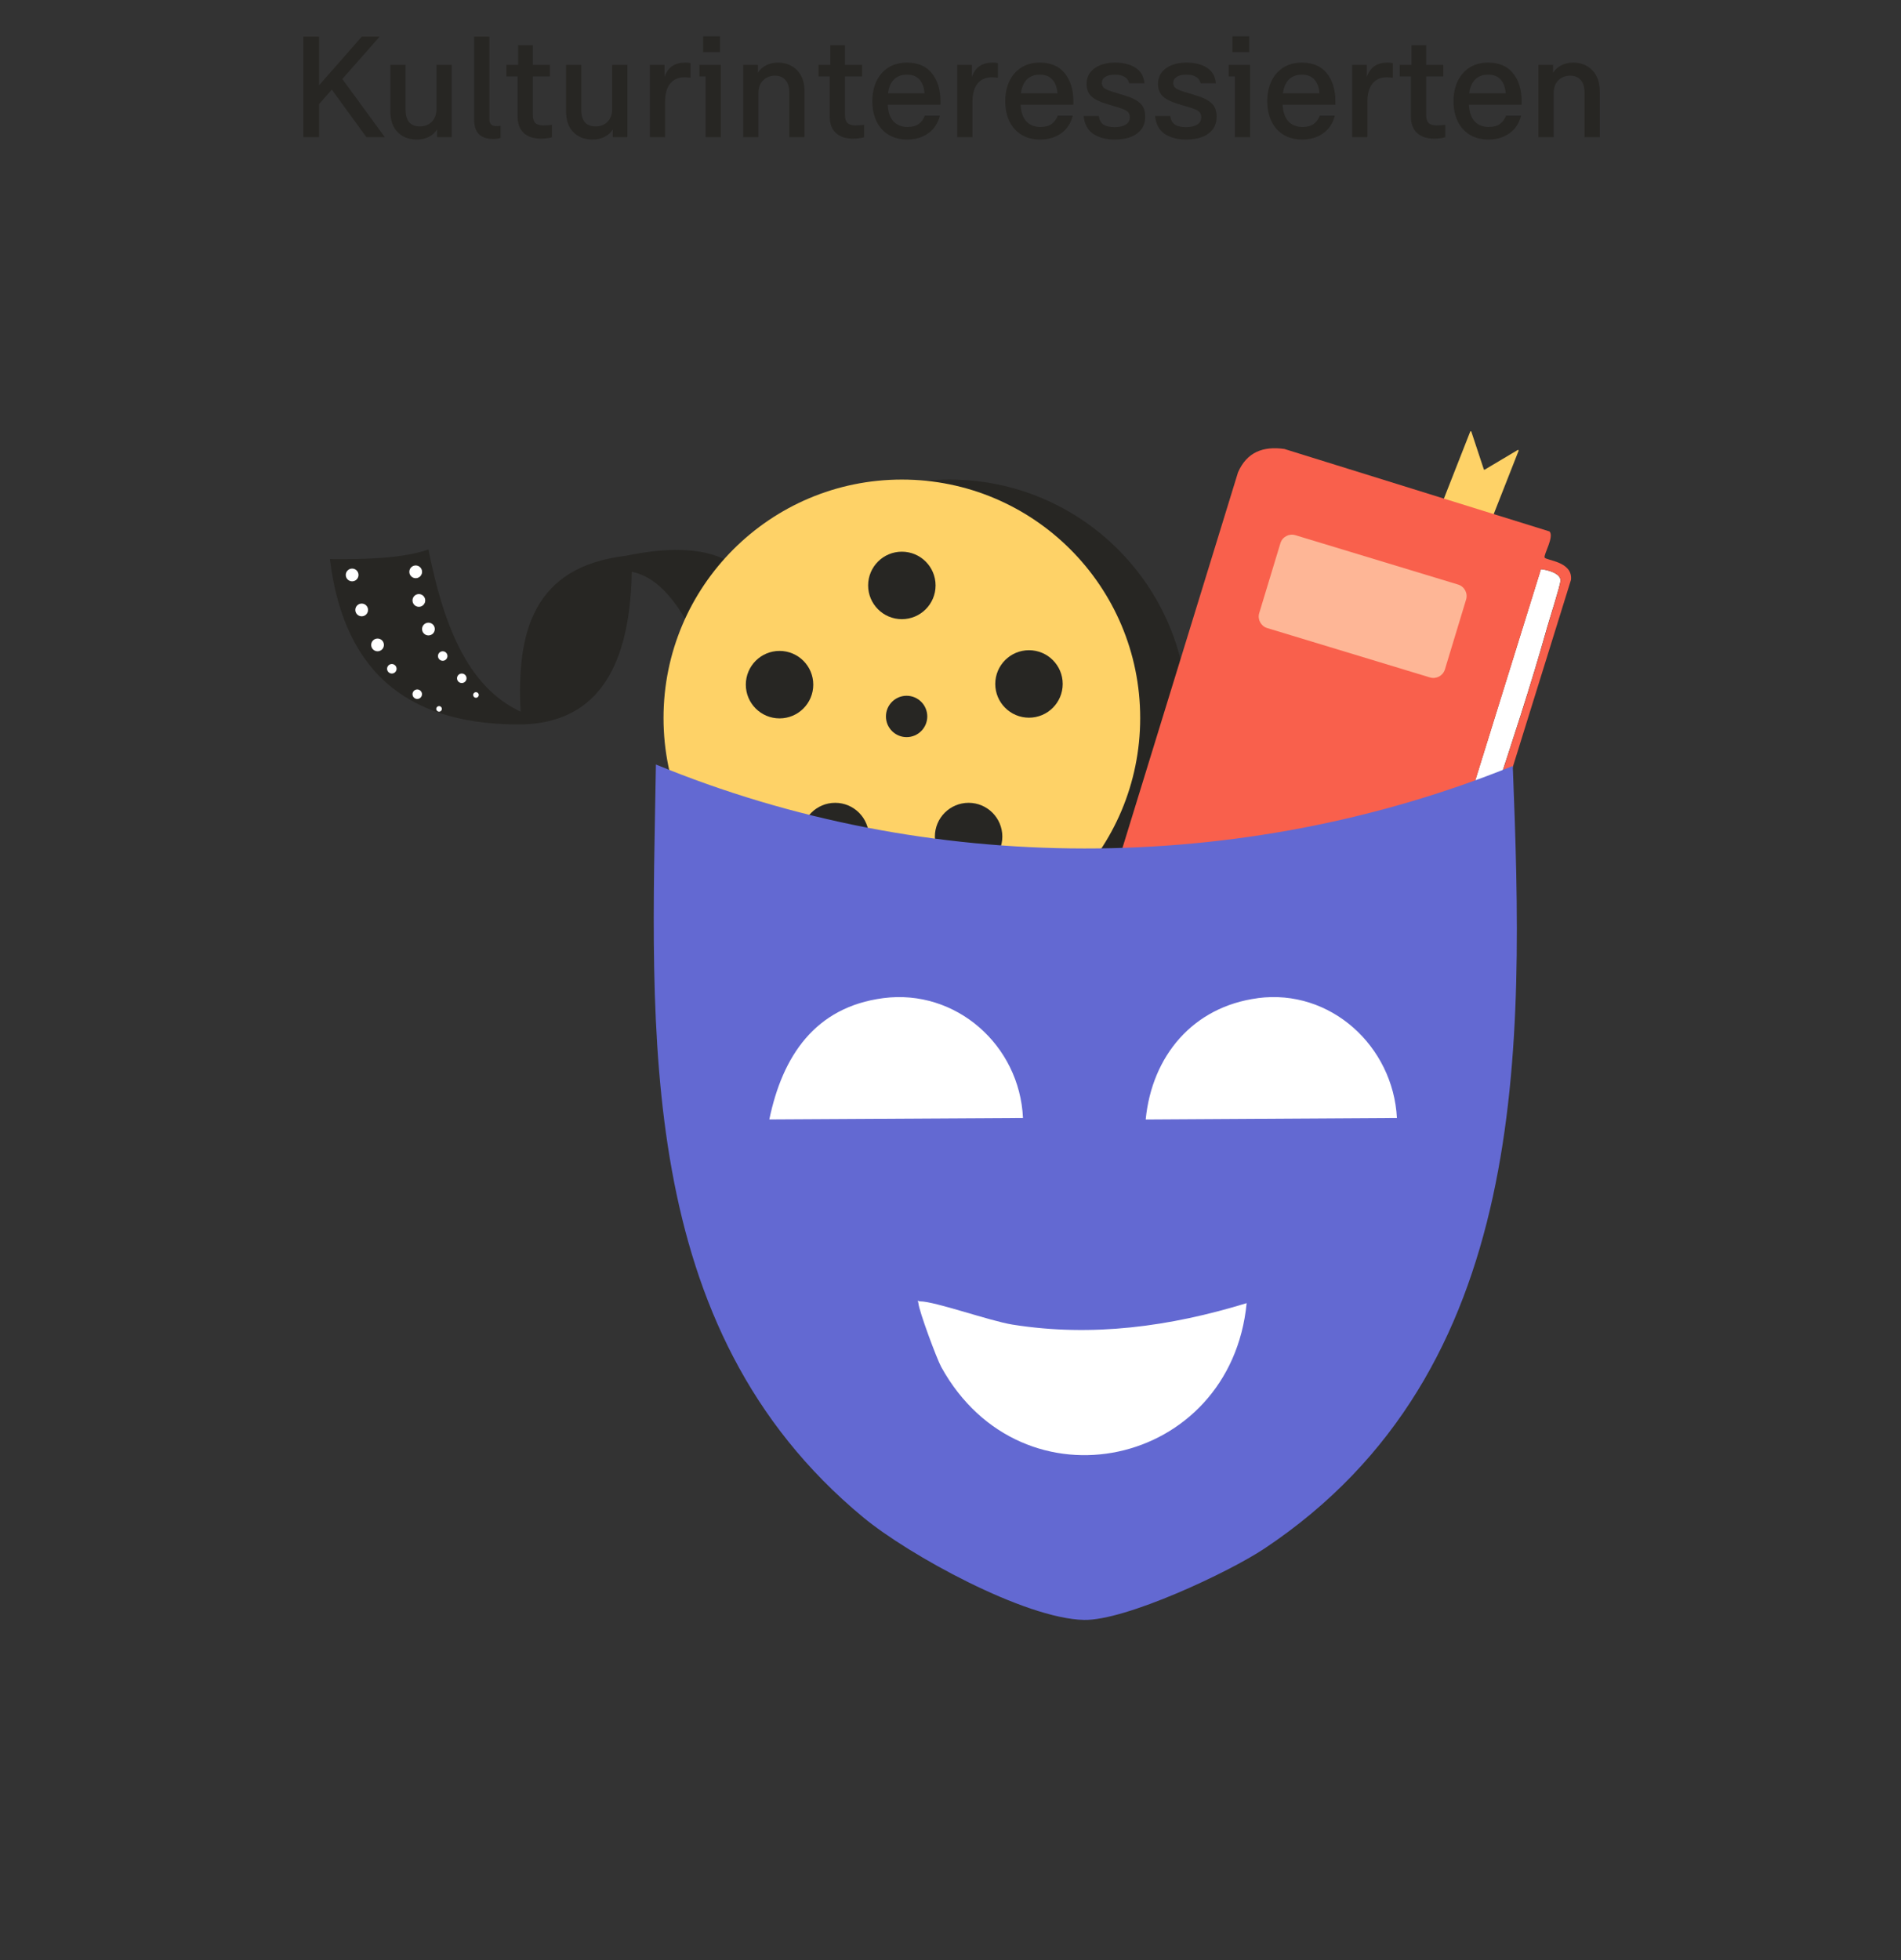 <svg width="291" height="300" viewBox="0 0 291 300" fill="none" xmlns="http://www.w3.org/2000/svg">
<rect x="0" y="0" width="291" height="300" fill="#333333" stroke="none"/>
<path d="M52.4 12.09L58.912 21H56.096L50.794 13.718L48.836 15.94V21H46.438V5.6H48.836V13.058L55.392 5.6H58.12L52.4 12.09ZM63.776 21.352C62.589 21.352 61.62 20.978 60.873 20.23C60.124 19.482 59.751 18.404 59.751 16.996V9.934H62.083V16.776C62.083 18.492 62.816 19.35 64.282 19.35C65.016 19.35 65.617 19.115 66.087 18.646C66.57 18.162 66.812 17.502 66.812 16.666V9.934H69.144V21H66.9V19.812C66.622 20.281 66.211 20.655 65.668 20.934C65.141 21.213 64.51 21.352 63.776 21.352ZM75.483 21.264C73.547 21.264 72.579 20.281 72.579 18.316V5.6H74.911V18.228C74.911 18.947 75.256 19.306 75.945 19.306C76.136 19.306 76.363 19.291 76.627 19.262V21.11C76.319 21.213 75.938 21.264 75.483 21.264ZM82.797 21.22C81.668 21.22 80.788 20.927 80.157 20.34C79.541 19.753 79.233 18.932 79.233 17.876V11.694H77.517V9.934H79.321V6.92H81.565V9.934H84.183V11.694H81.565V17.612C81.565 18.169 81.69 18.573 81.939 18.822C82.203 19.071 82.614 19.196 83.171 19.196C83.523 19.196 83.963 19.167 84.491 19.108V21C84.007 21.147 83.442 21.22 82.797 21.22ZM90.675 21.352C89.487 21.352 88.519 20.978 87.771 20.23C87.023 19.482 86.649 18.404 86.649 16.996V9.934H88.981V16.776C88.981 18.492 89.714 19.35 91.181 19.35C91.914 19.35 92.516 19.115 92.985 18.646C93.469 18.162 93.711 17.502 93.711 16.666V9.934H96.043V21H93.799V19.812C93.52 20.281 93.11 20.655 92.567 20.934C92.039 21.213 91.408 21.352 90.675 21.352ZM99.478 21V9.934H101.722V11.782C102 11.005 102.396 10.447 102.91 10.11C103.423 9.758 104.083 9.582 104.89 9.582C105.154 9.582 105.425 9.604 105.704 9.648V11.892C105.352 11.848 105.051 11.826 104.802 11.826C103.863 11.826 103.13 12.141 102.602 12.772C102.074 13.403 101.81 14.349 101.81 15.61V21H99.478ZM107.065 9.934H110.343V21H108.011V11.694H107.065V9.934ZM110.211 7.976H107.637V5.556H110.211V7.976ZM113.765 21V9.934H116.009V11.144C116.287 10.675 116.691 10.301 117.219 10.022C117.747 9.729 118.37 9.582 119.089 9.582C120.277 9.582 121.252 9.971 122.015 10.748C122.777 11.525 123.159 12.618 123.159 14.026V21H120.827V14.246C120.827 13.366 120.636 12.706 120.255 12.266C119.873 11.811 119.331 11.584 118.627 11.584C117.893 11.584 117.285 11.826 116.801 12.31C116.331 12.779 116.097 13.432 116.097 14.268V21H113.765ZM130.578 21.22C129.449 21.22 128.569 20.927 127.938 20.34C127.322 19.753 127.014 18.932 127.014 17.876V11.694H125.298V9.934H127.102V6.92H129.346V9.934H131.964V11.694H129.346V17.612C129.346 18.169 129.471 18.573 129.72 18.822C129.984 19.071 130.395 19.196 130.952 19.196C131.304 19.196 131.744 19.167 132.272 19.108V21C131.788 21.147 131.223 21.22 130.578 21.22ZM143.961 16.028H135.887C135.946 17.172 136.247 18.03 136.789 18.602C137.332 19.159 138.043 19.438 138.923 19.438C139.657 19.438 140.236 19.277 140.661 18.954C141.087 18.631 141.387 18.213 141.563 17.7H143.873C143.58 18.859 142.986 19.761 142.091 20.406C141.197 21.037 140.126 21.352 138.879 21.352C137.779 21.352 136.826 21.11 136.019 20.626C135.213 20.127 134.597 19.438 134.171 18.558C133.746 17.663 133.533 16.637 133.533 15.478C133.533 14.378 133.731 13.388 134.127 12.508C134.538 11.613 135.139 10.902 135.931 10.374C136.738 9.846 137.706 9.582 138.835 9.582C140.507 9.582 141.776 10.125 142.641 11.21C143.521 12.295 143.961 13.725 143.961 15.5V16.028ZM141.519 14.29C141.461 13.395 141.211 12.699 140.771 12.2C140.331 11.687 139.686 11.43 138.835 11.43C137.985 11.43 137.317 11.679 136.833 12.178C136.349 12.662 136.049 13.366 135.931 14.29H141.519ZM146.529 21V9.934H148.773V11.782C149.051 11.005 149.447 10.447 149.961 10.11C150.474 9.758 151.134 9.582 151.941 9.582C152.205 9.582 152.476 9.604 152.755 9.648V11.892C152.403 11.848 152.102 11.826 151.853 11.826C150.914 11.826 150.181 12.141 149.653 12.772C149.125 13.403 148.861 14.349 148.861 15.61V21H146.529ZM164.307 16.028H156.233C156.292 17.172 156.592 18.03 157.135 18.602C157.678 19.159 158.389 19.438 159.269 19.438C160.002 19.438 160.582 19.277 161.007 18.954C161.432 18.631 161.733 18.213 161.909 17.7H164.219C163.926 18.859 163.332 19.761 162.437 20.406C161.542 21.037 160.472 21.352 159.225 21.352C158.125 21.352 157.172 21.11 156.365 20.626C155.558 20.127 154.942 19.438 154.517 18.558C154.092 17.663 153.879 16.637 153.879 15.478C153.879 14.378 154.077 13.388 154.473 12.508C154.884 11.613 155.485 10.902 156.277 10.374C157.084 9.846 158.052 9.582 159.181 9.582C160.853 9.582 162.122 10.125 162.987 11.21C163.867 12.295 164.307 13.725 164.307 15.5V16.028ZM161.865 14.29C161.806 13.395 161.557 12.699 161.117 12.2C160.677 11.687 160.032 11.43 159.181 11.43C158.33 11.43 157.663 11.679 157.179 12.178C156.695 12.662 156.394 13.366 156.277 14.29H161.865ZM170.617 21.352C169.282 21.352 168.182 21.059 167.317 20.472C166.466 19.871 165.989 18.961 165.887 17.744H168.197C168.27 18.331 168.497 18.763 168.879 19.042C169.275 19.321 169.854 19.46 170.617 19.46C171.35 19.46 171.922 19.328 172.333 19.064C172.743 18.8 172.949 18.433 172.949 17.964C172.949 17.553 172.817 17.245 172.553 17.04C172.303 16.835 171.827 16.629 171.123 16.424L169.363 15.896C168.336 15.588 167.573 15.207 167.075 14.752C166.576 14.283 166.327 13.63 166.327 12.794C166.327 12.193 166.495 11.65 166.833 11.166C167.185 10.667 167.691 10.279 168.351 10C169.011 9.721 169.781 9.582 170.661 9.582C171.981 9.582 173.037 9.846 173.829 10.374C174.635 10.887 175.09 11.679 175.193 12.75H172.861C172.641 11.87 171.907 11.43 170.661 11.43C170.015 11.43 169.517 11.547 169.165 11.782C168.827 12.002 168.659 12.31 168.659 12.706C168.659 13.014 168.776 13.271 169.011 13.476C169.26 13.667 169.678 13.85 170.265 14.026L172.201 14.62C173.227 14.928 173.997 15.317 174.511 15.786C175.039 16.241 175.303 16.945 175.303 17.898C175.303 18.969 174.892 19.812 174.071 20.428C173.264 21.044 172.113 21.352 170.617 21.352ZM181.552 21.352C180.218 21.352 179.118 21.059 178.252 20.472C177.402 19.871 176.925 18.961 176.822 17.744H179.132C179.206 18.331 179.433 18.763 179.814 19.042C180.21 19.321 180.79 19.46 181.552 19.46C182.286 19.46 182.858 19.328 183.268 19.064C183.679 18.8 183.884 18.433 183.884 17.964C183.884 17.553 183.752 17.245 183.488 17.04C183.239 16.835 182.762 16.629 182.058 16.424L180.298 15.896C179.272 15.588 178.509 15.207 178.01 14.752C177.512 14.283 177.262 13.63 177.262 12.794C177.262 12.193 177.431 11.65 177.768 11.166C178.12 10.667 178.626 10.279 179.286 10C179.946 9.721 180.716 9.582 181.596 9.582C182.916 9.582 183.972 9.846 184.764 10.374C185.571 10.887 186.026 11.679 186.128 12.75H183.796C183.576 11.87 182.843 11.43 181.596 11.43C180.951 11.43 180.452 11.547 180.1 11.782C179.763 12.002 179.594 12.31 179.594 12.706C179.594 13.014 179.712 13.271 179.946 13.476C180.196 13.667 180.614 13.85 181.2 14.026L183.136 14.62C184.163 14.928 184.933 15.317 185.446 15.786C185.974 16.241 186.238 16.945 186.238 17.898C186.238 18.969 185.828 19.812 185.006 20.428C184.2 21.044 183.048 21.352 181.552 21.352ZM188.083 9.934H191.361V21H189.029V11.694H188.083V9.934ZM191.229 7.976H188.655V5.556H191.229V7.976ZM204.418 16.028H196.344C196.403 17.172 196.704 18.03 197.246 18.602C197.789 19.159 198.5 19.438 199.38 19.438C200.114 19.438 200.693 19.277 201.118 18.954C201.544 18.631 201.844 18.213 202.02 17.7H204.33C204.037 18.859 203.443 19.761 202.548 20.406C201.654 21.037 200.583 21.352 199.336 21.352C198.236 21.352 197.283 21.11 196.476 20.626C195.67 20.127 195.054 19.438 194.628 18.558C194.203 17.663 193.99 16.637 193.99 15.478C193.99 14.378 194.188 13.388 194.584 12.508C194.995 11.613 195.596 10.902 196.388 10.374C197.195 9.846 198.163 9.582 199.292 9.582C200.964 9.582 202.233 10.125 203.098 11.21C203.978 12.295 204.418 13.725 204.418 15.5V16.028ZM201.976 14.29C201.918 13.395 201.668 12.699 201.228 12.2C200.788 11.687 200.143 11.43 199.292 11.43C198.442 11.43 197.774 11.679 197.29 12.178C196.806 12.662 196.506 13.366 196.388 14.29H201.976ZM206.986 21V9.934H209.23V11.782C209.508 11.005 209.904 10.447 210.418 10.11C210.931 9.758 211.591 9.582 212.398 9.582C212.662 9.582 212.933 9.604 213.212 9.648V11.892C212.86 11.848 212.559 11.826 212.31 11.826C211.371 11.826 210.638 12.141 210.11 12.772C209.582 13.403 209.318 14.349 209.318 15.61V21H206.986ZM219.545 21.22C218.416 21.22 217.536 20.927 216.905 20.34C216.289 19.753 215.981 18.932 215.981 17.876V11.694H214.265V9.934H216.069V6.92H218.313V9.934H220.931V11.694H218.313V17.612C218.313 18.169 218.438 18.573 218.687 18.822C218.951 19.071 219.362 19.196 219.919 19.196C220.271 19.196 220.711 19.167 221.239 19.108V21C220.755 21.147 220.19 21.22 219.545 21.22ZM232.928 16.028H224.854C224.913 17.172 225.214 18.03 225.756 18.602C226.299 19.159 227.01 19.438 227.89 19.438C228.624 19.438 229.203 19.277 229.628 18.954C230.054 18.631 230.354 18.213 230.53 17.7H232.84C232.547 18.859 231.953 19.761 231.058 20.406C230.164 21.037 229.093 21.352 227.846 21.352C226.746 21.352 225.793 21.11 224.986 20.626C224.18 20.127 223.564 19.438 223.138 18.558C222.713 17.663 222.5 16.637 222.5 15.478C222.5 14.378 222.698 13.388 223.094 12.508C223.505 11.613 224.106 10.902 224.898 10.374C225.705 9.846 226.673 9.582 227.802 9.582C229.474 9.582 230.743 10.125 231.608 11.21C232.488 12.295 232.928 13.725 232.928 15.5V16.028ZM230.486 14.29C230.428 13.395 230.178 12.699 229.738 12.2C229.298 11.687 228.653 11.43 227.802 11.43C226.952 11.43 226.284 11.679 225.8 12.178C225.316 12.662 225.016 13.366 224.898 14.29H230.486ZM235.495 21V9.934H237.739V11.144C238.018 10.675 238.421 10.301 238.949 10.022C239.477 9.729 240.101 9.582 240.819 9.582C242.007 9.582 242.983 9.971 243.745 10.748C244.508 11.525 244.889 12.618 244.889 14.026V21H242.557V14.246C242.557 13.366 242.367 12.706 241.985 12.266C241.604 11.811 241.061 11.584 240.357 11.584C239.624 11.584 239.015 11.826 238.531 12.31C238.062 12.779 237.827 13.432 237.827 14.268V21H235.495Z" fill="#272623"/>
<path d="M220.05 78.797L225.055 66.058C225.088 65.975 225.204 65.984 225.229 66.058L227.137 71.825C227.153 71.882 227.219 71.907 227.277 71.874L232.332 68.867C232.406 68.817 232.497 68.9 232.464 68.983L227.459 81.714C227.442 81.763 227.384 81.788 227.335 81.763L220.083 78.913C220.033 78.897 220.008 78.839 220.033 78.789L220.05 78.797Z" fill="#FED267"/>
<path d="M107.897 101.129C104.296 91.95 100.538 88.29 96.713 87.505C96.416 103.806 90.23 110.481 80.177 110.861C63.501 111.117 52.73 103.822 50.5 85.564C56.307 85.63 61.7 85.415 65.582 84.102C67.854 95.371 71.414 105.053 79.69 108.912C79.062 96.684 81.656 86.77 95.739 85.068C103.247 83.515 109.64 83.722 113.737 87.497C110.028 89.116 108.938 95.461 107.897 101.121V101.129Z" fill="#272623"/>
<path d="M53.904 88.968C54.443 88.968 54.879 88.531 54.879 87.993C54.879 87.454 54.443 87.018 53.904 87.018C53.366 87.018 52.93 87.454 52.93 87.993C52.93 88.531 53.366 88.968 53.904 88.968Z" fill="white"/>
<path d="M63.635 88.489C64.173 88.489 64.609 88.052 64.609 87.514C64.609 86.975 64.173 86.539 63.635 86.539C63.096 86.539 62.66 86.975 62.66 87.514C62.66 88.052 63.096 88.489 63.635 88.489Z" fill="white"/>
<path d="M55.365 94.321C55.904 94.321 56.34 93.885 56.34 93.347C56.34 92.808 55.904 92.372 55.365 92.372C54.827 92.372 54.391 92.808 54.391 93.347C54.391 93.885 54.827 94.321 55.365 94.321Z" fill="white"/>
<path d="M64.119 92.867C64.657 92.867 65.094 92.431 65.094 91.892C65.094 91.354 64.657 90.918 64.119 90.918C63.581 90.918 63.145 91.354 63.145 91.892C63.145 92.431 63.581 92.867 64.119 92.867Z" fill="white"/>
<path d="M57.795 99.675C58.333 99.675 58.77 99.238 58.77 98.7C58.77 98.162 58.333 97.725 57.795 97.725C57.257 97.725 56.82 98.162 56.82 98.7C56.82 99.238 57.257 99.675 57.795 99.675Z" fill="white"/>
<path d="M65.584 97.246C66.122 97.246 66.559 96.809 66.559 96.271C66.559 95.733 66.122 95.296 65.584 95.296C65.046 95.296 64.609 95.733 64.609 96.271C64.609 96.809 65.046 97.246 65.584 97.246Z" fill="white"/>
<path d="M59.981 103.079C60.382 103.079 60.708 102.753 60.708 102.352C60.708 101.95 60.382 101.625 59.981 101.625C59.579 101.625 59.254 101.95 59.254 102.352C59.254 102.753 59.579 103.079 59.981 103.079Z" fill="white"/>
<path d="M67.77 101.129C68.171 101.129 68.497 100.803 68.497 100.402C68.497 100 68.171 99.675 67.77 99.675C67.368 99.675 67.043 100 67.043 100.402C67.043 100.803 67.368 101.129 67.77 101.129Z" fill="white"/>
<path d="M63.871 106.97C64.273 106.97 64.598 106.644 64.598 106.243C64.598 105.841 64.273 105.516 63.871 105.516C63.47 105.516 63.145 105.841 63.145 106.243C63.145 106.644 63.47 106.97 63.871 106.97Z" fill="white"/>
<path d="M70.688 104.533C71.089 104.533 71.415 104.207 71.415 103.806C71.415 103.404 71.089 103.079 70.688 103.079C70.286 103.079 69.961 103.404 69.961 103.806C69.961 104.207 70.286 104.533 70.688 104.533Z" fill="white"/>
<path d="M67.211 108.92C67.448 108.92 67.64 108.727 67.64 108.49C67.64 108.253 67.448 108.061 67.211 108.061C66.974 108.061 66.781 108.253 66.781 108.49C66.781 108.727 66.974 108.92 67.211 108.92Z" fill="white"/>
<path d="M72.859 106.788C73.096 106.788 73.289 106.596 73.289 106.359C73.289 106.121 73.096 105.929 72.859 105.929C72.622 105.929 72.43 106.121 72.43 106.359C72.43 106.596 72.622 106.788 72.859 106.788Z" fill="white"/>
<path d="M145.347 146.378C165.496 146.378 181.83 130.04 181.83 109.886C181.83 89.732 165.496 73.394 145.347 73.394C125.198 73.394 108.863 89.732 108.863 109.886C108.863 130.04 125.198 146.378 145.347 146.378Z" fill="#272623"/>
<path d="M138.054 146.378C158.203 146.378 174.537 130.04 174.537 109.886C174.537 89.732 158.203 73.394 138.054 73.394C117.905 73.394 101.57 89.732 101.57 109.886C101.57 130.04 117.905 146.378 138.054 146.378Z" fill="#FED267"/>
<path d="M138.781 112.811C140.528 112.811 141.944 111.394 141.944 109.647C141.944 107.899 140.528 106.482 138.781 106.482C137.034 106.482 135.617 107.899 135.617 109.647C135.617 111.394 137.034 112.811 138.781 112.811Z" fill="#272623"/>
<path d="M119.33 109.944C122.181 109.944 124.493 107.632 124.493 104.781C124.493 101.929 122.181 99.617 119.33 99.617C116.479 99.617 114.168 101.929 114.168 104.781C114.168 107.632 116.479 109.944 119.33 109.944Z" fill="#272623"/>
<path d="M132.891 89.596C132.891 86.745 135.203 84.432 138.053 84.432C140.903 84.432 143.215 86.745 143.215 89.596C143.215 92.446 140.903 94.759 138.053 94.759C135.203 94.759 132.891 92.446 132.891 89.596Z" fill="#272623"/>
<path d="M152.352 104.673C152.352 101.823 154.664 99.51 157.514 99.51C160.364 99.51 162.676 101.823 162.676 104.673C162.676 107.523 160.364 109.837 157.514 109.837C154.664 109.837 152.352 107.523 152.352 104.673Z" fill="#272623"/>
<path d="M122.684 128.029C122.684 125.179 124.996 122.865 127.846 122.865C130.696 122.865 133.008 125.179 133.008 128.029C133.008 130.879 130.696 133.193 127.846 133.193C124.996 133.193 122.684 130.879 122.684 128.029Z" fill="#272623"/>
<path d="M143.109 128.029C143.109 125.179 145.422 122.865 148.272 122.865C151.121 122.865 153.434 125.179 153.434 128.029C153.434 130.879 151.121 133.193 148.272 133.193C145.422 133.193 143.109 130.879 143.109 128.029Z" fill="#272623"/>
<path d="M186.73 141.149C187.044 140.124 187.036 138.868 187.556 137.877C196.138 140.843 204.877 143.354 213.459 146.329C213.674 146.246 214.268 145.94 214.153 145.659C213.624 144.387 190.761 138.695 187.92 137.009L187.68 135.564L181.419 133.614C181.122 135.349 177.859 132.978 177.248 133.787C176.513 134.771 179.908 135.093 180.502 135.291C179.999 136.315 179.594 137.546 179.263 138.637C177.198 138.017 173.374 137.406 172.763 134.944C172.259 132.92 173.382 130.4 175.753 130.681C176.786 130.797 187.515 133.829 187.969 134.283C188.143 134.457 187.771 134.828 187.928 135.051L188.448 134.63L217.06 143.528L218.415 143.264L235.876 87.109C236.809 87.191 238.883 87.72 238.874 88.827C238.866 89.546 237.181 94.784 236.826 96.04C231.779 114.034 225.014 131.631 220.141 149.691C219.472 150.625 218.853 150.972 217.68 150.988L186.714 141.157L186.73 141.149Z" fill="white"/>
<path d="M186.176 142.941C186.309 142.578 186.589 141.619 186.73 141.157L217.696 150.988C218.869 150.972 219.488 150.633 220.157 149.691C225.03 131.623 231.795 114.025 236.842 96.04C237.189 94.792 238.882 89.546 238.89 88.827C238.907 87.72 236.825 87.191 235.892 87.109L218.431 143.264L217.076 143.528L188.464 134.63L187.944 135.051C187.795 134.828 188.159 134.448 187.985 134.283C187.539 133.829 176.802 130.797 175.769 130.681C173.39 130.408 172.275 132.92 172.779 134.944C173.39 137.398 177.214 138.017 179.279 138.637C179.032 139.471 178.536 140.372 178.487 140.545C174.563 139.496 169.995 138.662 170.673 133.506L189.513 72.287C190.876 69.181 193.354 68.255 196.608 68.71L237.197 81.334C237.94 82.143 236.289 84.837 236.445 85.316C236.602 85.795 240.765 85.878 240.484 88.728L220.909 151.682C220.116 152.517 219.24 153.029 218.034 153.045L186.176 142.941Z" fill="#F9604C"/>
<path d="M187.546 137.877C185.183 137.059 182.871 136.092 180.508 135.291C179.914 135.093 176.511 134.771 177.254 133.787C177.865 132.978 181.128 135.349 181.425 133.614L187.686 135.564L187.926 137.009C190.767 138.695 213.63 144.387 214.159 145.659C214.274 145.94 213.671 146.238 213.465 146.329C204.883 143.354 196.144 140.843 187.562 137.877H187.546Z" fill="#272623"/>
<path d="M223.196 89.46L198.298 81.908C197.324 81.612 196.296 82.162 196.001 83.136L192.76 93.825C192.465 94.799 193.015 95.828 193.988 96.123L218.887 103.675C219.86 103.971 220.889 103.421 221.184 102.447L224.425 91.758C224.72 90.784 224.17 89.755 223.196 89.46Z" fill="#FEB696"/>
<path d="M100.405 117C141.944 134.126 189.966 134.076 231.571 117.223C233.272 160.522 234.412 209.787 193.559 236.993C188.116 240.62 172.29 248.055 165.922 247.915C156.844 247.716 139.119 237.992 132.139 232.218C97.002 203.12 99.736 157.978 100.405 117.008V117Z" fill="#6369D2"/>
<path d="M140.812 199.162C143.067 199.138 151.55 202.178 155.003 202.723C167.177 204.656 179.113 203.029 190.833 199.435C188.397 224.542 156.489 231.639 144.083 209.209C143.398 207.961 140.664 200.608 140.581 199.418C140.573 199.295 140.523 199.179 140.457 199.055C140.573 199.113 140.697 199.154 140.812 199.154V199.162Z" fill="white"/>
<path d="M135.21 152.756C146.303 151.311 156.083 159.928 156.595 171.097L117.766 171.32C119.773 161.646 124.753 154.12 135.21 152.756Z" fill="white"/>
<path d="M192.534 152.756C203.66 151.286 213.258 160.101 213.836 171.097L175.379 171.329C176.337 161.588 182.614 154.078 192.526 152.764L192.534 152.756Z" fill="white"/>
</svg>
